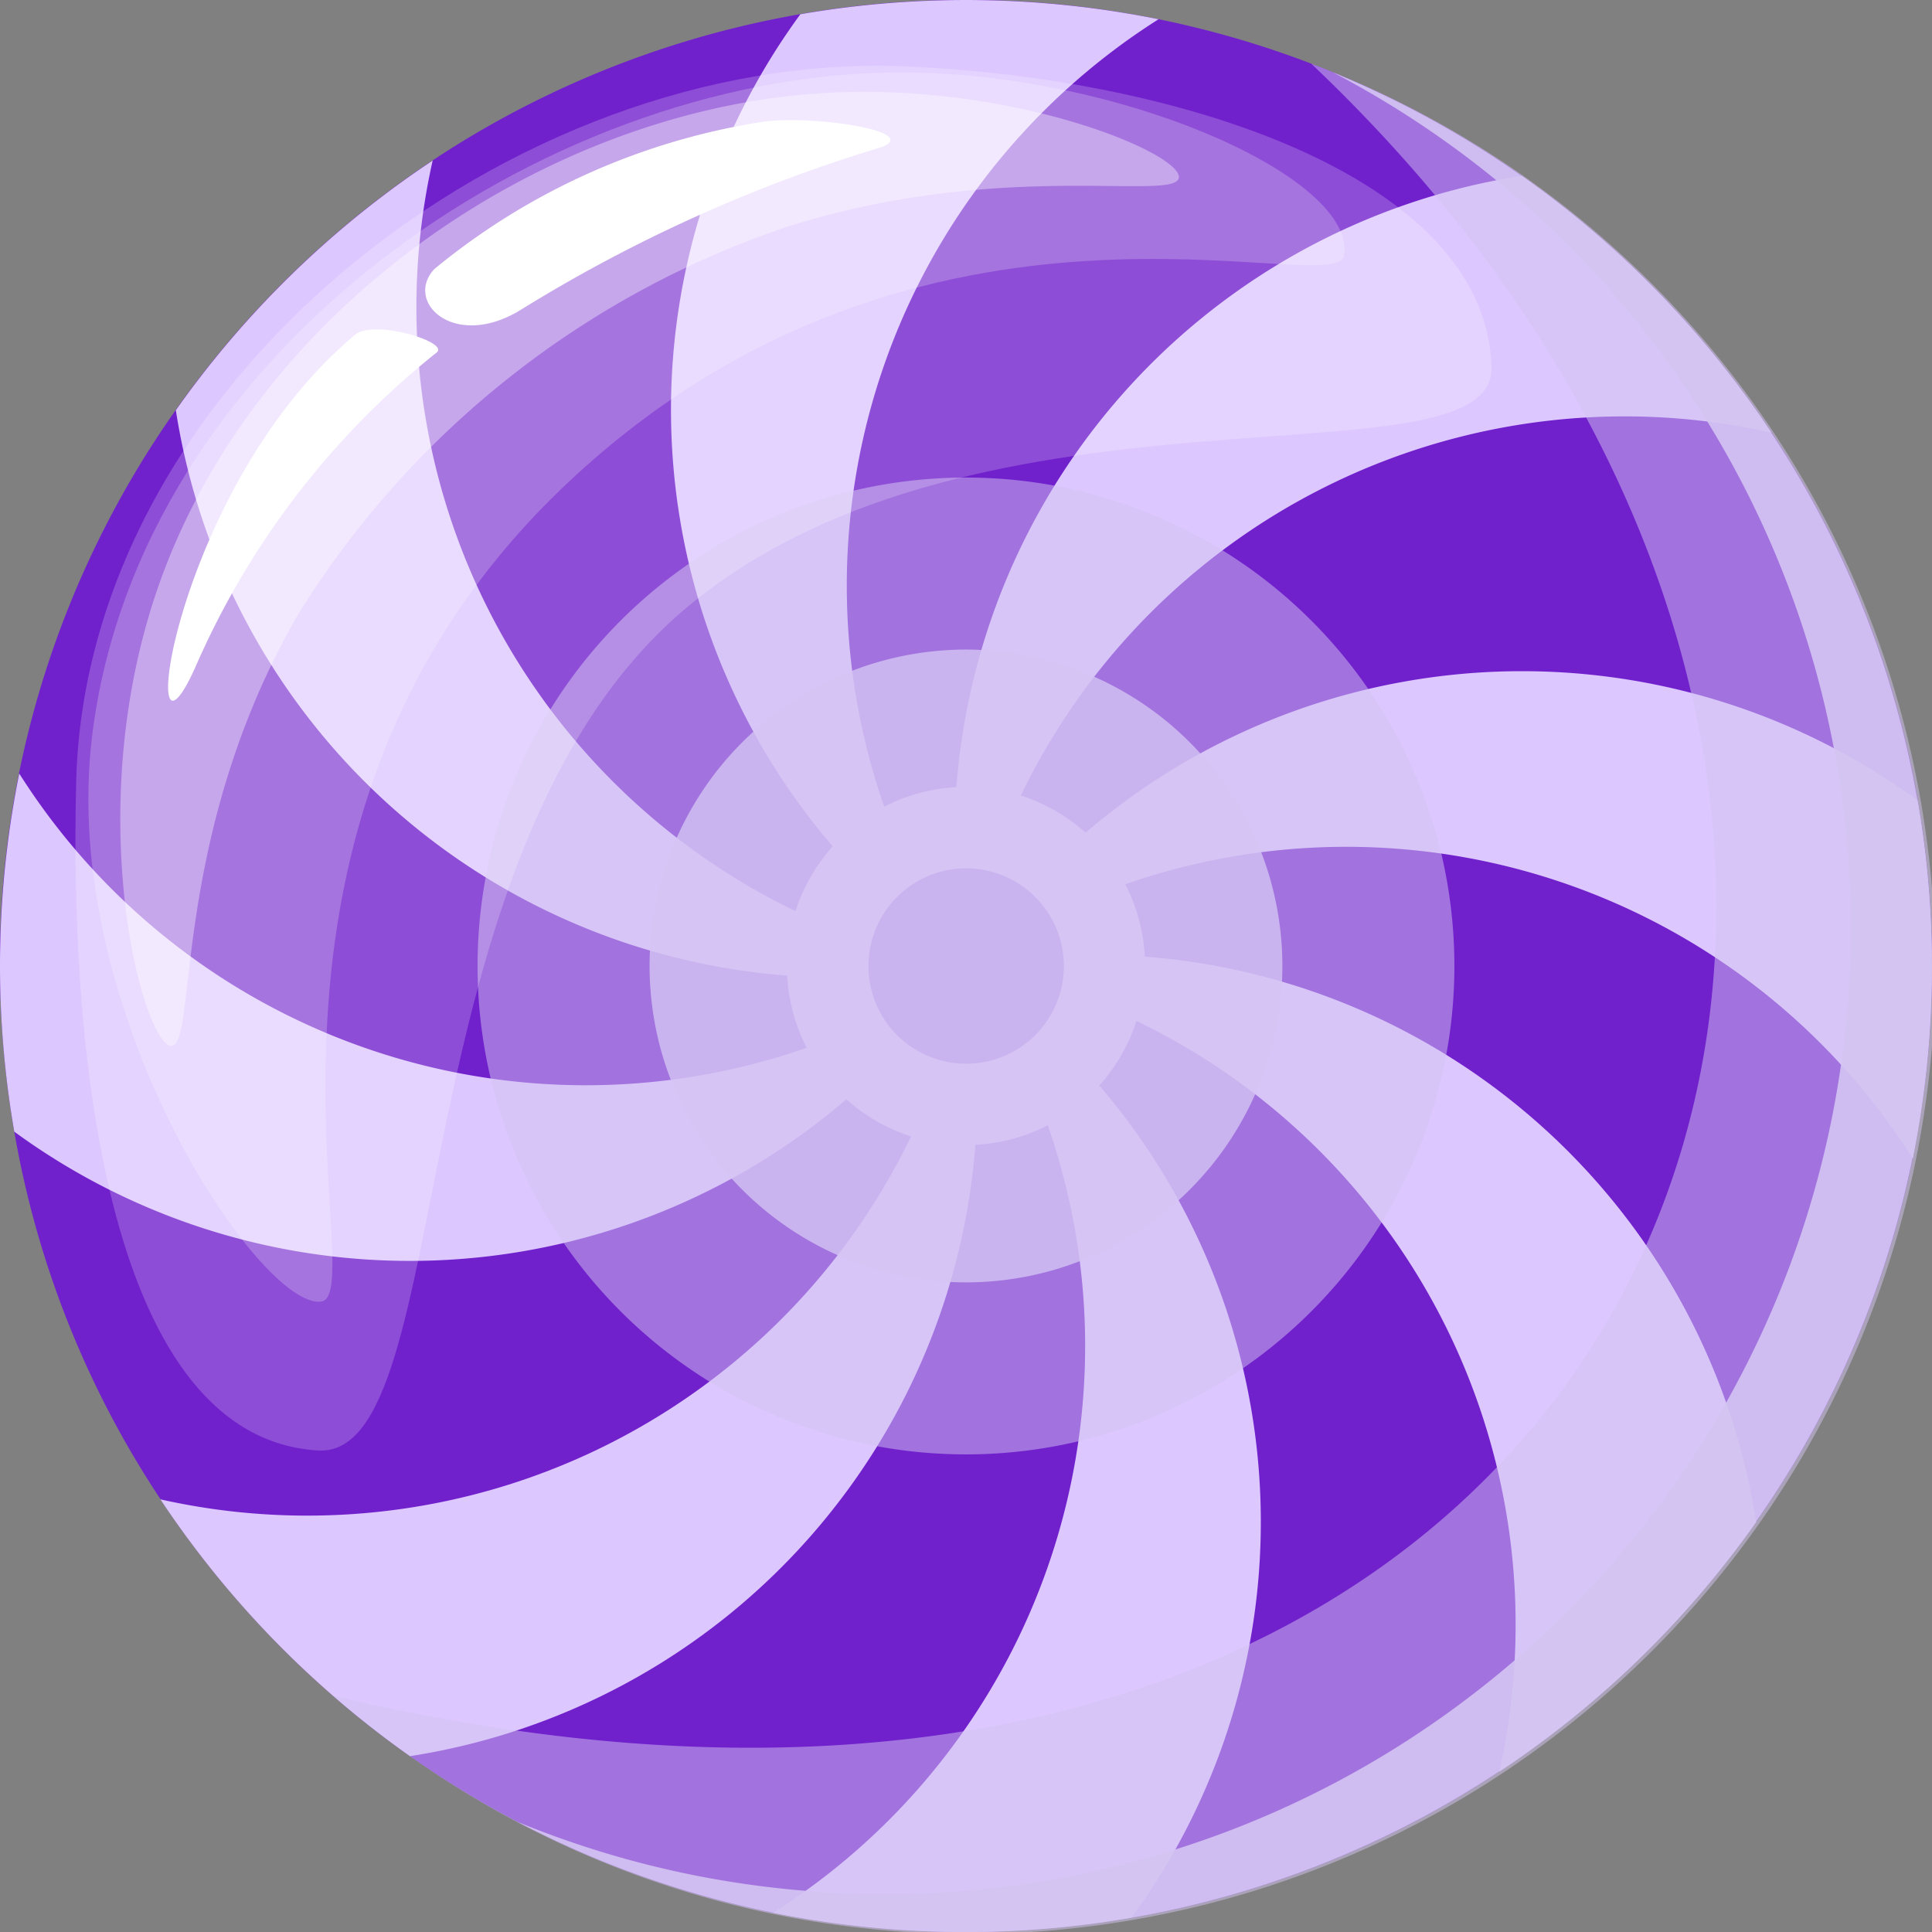 <svg xmlns="http://www.w3.org/2000/svg" width="40.577" height="40.578" viewBox="0 0 40.577 40.578">
  <rect x="0" y="0" width="40.577" height="40.578" fill="#808080" stroke="none"/>
  <g id="Grupo_1026" data-name="Grupo 1026" transform="translate(0 0)">
    <path id="Trazado_12888" data-name="Trazado 12888" d="M55.119,227.026a20.35,20.35,0,0,0,.3,3.479,20.146,20.146,0,0,0,3.073,7.723,20.411,20.411,0,0,0,5.243,5.394,20.2,20.2,0,0,0,7.63,3.29,20.45,20.45,0,0,0,7.523.1,20.15,20.15,0,0,0,7.723-3.073A20.412,20.412,0,0,0,92,238.7a20.29,20.29,0,0,0-27.8-28.591,20.421,20.421,0,0,0-5.393,5.243,20.217,20.217,0,0,0-3.693,11.674Z" transform="translate(-55.119 -206.737)" fill="#7021cc"/>
    <g id="Grupo_1025" data-name="Grupo 1025" transform="translate(0)">
      <g id="Grupo_1024" data-name="Grupo 1024" transform="translate(0 0)">
        <g id="Grupo_1023" data-name="Grupo 1023">
          <g id="Grupo_1015" data-name="Grupo 1015" transform="translate(14.093)">
            <path id="Trazado_12889" data-name="Trazado 12889" d="M95.54,225.291a14.03,14.03,0,0,0,2.015,1.674,14.083,14.083,0,0,1,4.106-19.824,20.438,20.438,0,0,0-7.523-.105A14.064,14.064,0,0,0,95.54,225.291Z" transform="translate(-91.421 -206.737)" fill="#ddc7ff"/>
          </g>
          <g id="Grupo_1016" data-name="Grupo 1016" transform="translate(20.047 3.693)">
            <path id="Trazado_12890" data-name="Trazado 12890" d="M106.759,230.152A14.049,14.049,0,0,0,107,232.76a14.079,14.079,0,0,1,16.917-11.115,20.411,20.411,0,0,0-5.243-5.394A14.068,14.068,0,0,0,106.759,230.152Z" transform="translate(-106.759 -216.251)" fill="#ddc7ff"/>
          </g>
          <g id="Grupo_1017" data-name="Grupo 1017" transform="translate(20.35 14.093)">
            <path id="Trazado_12891" data-name="Trazado 12891" d="M107.54,249.174a14.084,14.084,0,0,1,19.824,4.106,20.45,20.45,0,0,0,.1-7.523,14.077,14.077,0,0,0-19.928,3.417Z" transform="translate(-107.54 -243.04)" fill="#ddc7ff"/>
          </g>
          <g id="Grupo_1018" data-name="Grupo 1018" transform="translate(20.375 20.047)">
            <path id="Trazado_12892" data-name="Trazado 12892" d="M119.061,272.44a14.115,14.115,0,0,1-.342,3.1,20.412,20.412,0,0,0,5.394-5.243,14.078,14.078,0,0,0-16.51-11.674A14.067,14.067,0,0,1,119.061,272.44Z" transform="translate(-107.604 -258.377)" fill="#ddc7ff"/>
          </g>
          <g id="Grupo_1019" data-name="Grupo 1019" transform="translate(16.244 20.35)">
            <path id="Trazado_12893" data-name="Trazado 12893" d="M96.964,278.982a20.451,20.451,0,0,0,7.523.1,14.078,14.078,0,0,0-3.417-19.929,14.086,14.086,0,0,1-4.106,19.824Z" transform="translate(-96.964 -259.158)" fill="#ddc7ff"/>
          </g>
          <g id="Grupo_1020" data-name="Grupo 1020" transform="translate(3.372 20.375)">
            <path id="Trazado_12894" data-name="Trazado 12894" d="M63.8,270.338a20.412,20.412,0,0,0,5.243,5.394,14.08,14.08,0,0,0,11.674-16.509A14.079,14.079,0,0,1,63.8,270.338Z" transform="translate(-63.804 -259.223)" fill="#ddc7ff"/>
          </g>
          <g id="Grupo_1021" data-name="Grupo 1021" transform="translate(0 16.245)">
            <path id="Trazado_12895" data-name="Trazado 12895" d="M55.119,252.627a20.35,20.35,0,0,0,.3,3.479,14.075,14.075,0,0,0,19.928-3.417,14.084,14.084,0,0,1-19.824-4.105A20.378,20.378,0,0,0,55.119,252.627Z" transform="translate(-55.119 -248.583)" fill="#ddc7ff"/>
          </g>
          <g id="Grupo_1022" data-name="Grupo 1022" transform="translate(3.693 3.372)">
            <path id="Trazado_12896" data-name="Trazado 12896" d="M64.632,220.665a14.078,14.078,0,0,0,16.509,11.674,14.081,14.081,0,0,1-11.115-16.917A20.422,20.422,0,0,0,64.632,220.665Z" transform="translate(-64.632 -215.422)" fill="#ddc7ff"/>
          </g>
        </g>
      </g>
      <path id="Trazado_12897" data-name="Trazado 12897" d="M97.692,253.072a3.761,3.761,0,1,0,3.762-3.762A3.762,3.762,0,0,0,97.692,253.072Z" transform="translate(-81.165 -232.783)" fill="#ddc7ff"/>
    </g>
    <path id="Trazado_12898" data-name="Trazado 12898" d="M102.1,255.767a2.052,2.052,0,1,0,2.052-2.052A2.052,2.052,0,0,0,102.1,255.767Z" transform="translate(-83.86 -235.478)" fill="#7021cc"/>
    <path id="Trazado_12899" data-name="Trazado 12899" d="M141.607,298.49" transform="translate(-108.032 -262.871)" fill="#fff"/>
    <path id="Trazado_12900" data-name="Trazado 12900" d="M93.68,210.178a20.3,20.3,0,1,1-20.544,34.275C100.789,251.026,110.979,226.57,93.68,210.178Z" transform="translate(-66.142 -208.842)" fill="#d4c4f2" opacity="0.5" style="mix-blend-mode: multiply;isolation: isolate"/>
    <path id="Trazado_12901" data-name="Trazado 12901" d="M86.779,248.509a20.459,20.459,0,0,0,7.523.105,20.145,20.145,0,0,0,7.724-3.073,20.408,20.408,0,0,0,5.393-5.243,20.288,20.288,0,0,0,.322-22.876,20.27,20.27,0,0,0-7.5-6.768,20.291,20.291,0,1,1-17.133,36.74A20.152,20.152,0,0,0,86.779,248.509Z" transform="translate(-72.244 -209.133)" fill="#d4c4f2" opacity="0.9" style="mix-blend-mode: multiply;isolation: isolate"/>
    <path id="Trazado_12902" data-name="Trazado 12902" d="M117.951,215.545" transform="translate(-93.559 -212.126)" fill="#ccc"/>
    <path id="Trazado_12903" data-name="Trazado 12903" d="M80.957,242.833a10.258,10.258,0,1,0,10.258-10.258A10.258,10.258,0,0,0,80.957,242.833Z" transform="translate(-70.927 -222.545)" fill="#d4c4f2" opacity="0.5" style="mix-blend-mode: multiply;isolation: isolate"/>
    <path id="Trazado_12904" data-name="Trazado 12904" d="M90.263,248.527a6.645,6.645,0,1,0,6.646-6.645A6.646,6.646,0,0,0,90.263,248.527Z" transform="translate(-76.62 -228.239)" fill="#d4c4f2" opacity="0.8" style="mix-blend-mode: multiply;isolation: isolate"/>
    <path id="Trazado_12905" data-name="Trazado 12905" d="M64.292,239.377c2.992.184,1.592-12.585,7.763-17.719s16.954-2.435,16.886-5.031c-.106-4-6.584-6.091-12.36-6.321-8.168-.326-17.154,6.608-17.366,15.019C59.065,231.269,59.928,239.11,64.292,239.377Z" transform="translate(-57.615 -208.913)" fill="#fff" opacity="0.2" style="mix-blend-mode: screen;isolation: isolate"/>
    <path id="Trazado_12906" data-name="Trazado 12906" d="M76.815,210.655c4.663-.05,9.735,2.2,9.46,3.848-.16.962-8.818-2.25-16.279,4.745-7.7,7.216-4.093,17.083-5.207,17.222-1.282.161-5.506-6.107-4.81-11.865C60.954,216.54,69.434,210.734,76.815,210.655Z" transform="translate(-58.046 -209.133)" fill="#fff" opacity="0.22" style="mix-blend-mode: screen;isolation: isolate"/>
    <path id="Trazado_12907" data-name="Trazado 12907" d="M83.859,213.509c.059-.521-3.616-2.062-7.659-1.762-5.752.425-11.778,4.541-13.794,10.405-1.627,4.73-.292,9.57.289,9.592.556.021-.027-4.392,2.653-9.039a19.32,19.32,0,0,1,10.27-8.158C80.133,213.11,83.8,214.025,83.859,213.509Z" transform="translate(-59.1 -209.779)" fill="#fff" opacity="0.37" style="mix-blend-mode: screen;isolation: isolate"/>
    <path id="Trazado_12908" data-name="Trazado 12908" d="M85.264,213.263c1.094-.13,3.26.214,2.458.535a31.754,31.754,0,0,0-7.59,3.421c-1.389.855-2.458-.16-1.817-.855A14.265,14.265,0,0,1,85.264,213.263Z" transform="translate(-69.194 -210.712)" fill="#fff" style="mix-blend-mode: screen;isolation: isolate"/>
    <path id="Trazado_12909" data-name="Trazado 12909" d="M68.148,224.665c.387-.323,1.972.154,1.71.374a17.235,17.235,0,0,0-5.078,6.627C63.5,234.5,64.3,227.871,68.148,224.665Z" transform="translate(-60.684 -217.638)" fill="#fff" style="mix-blend-mode: screen;isolation: isolate"/>
  </g>
</svg>

